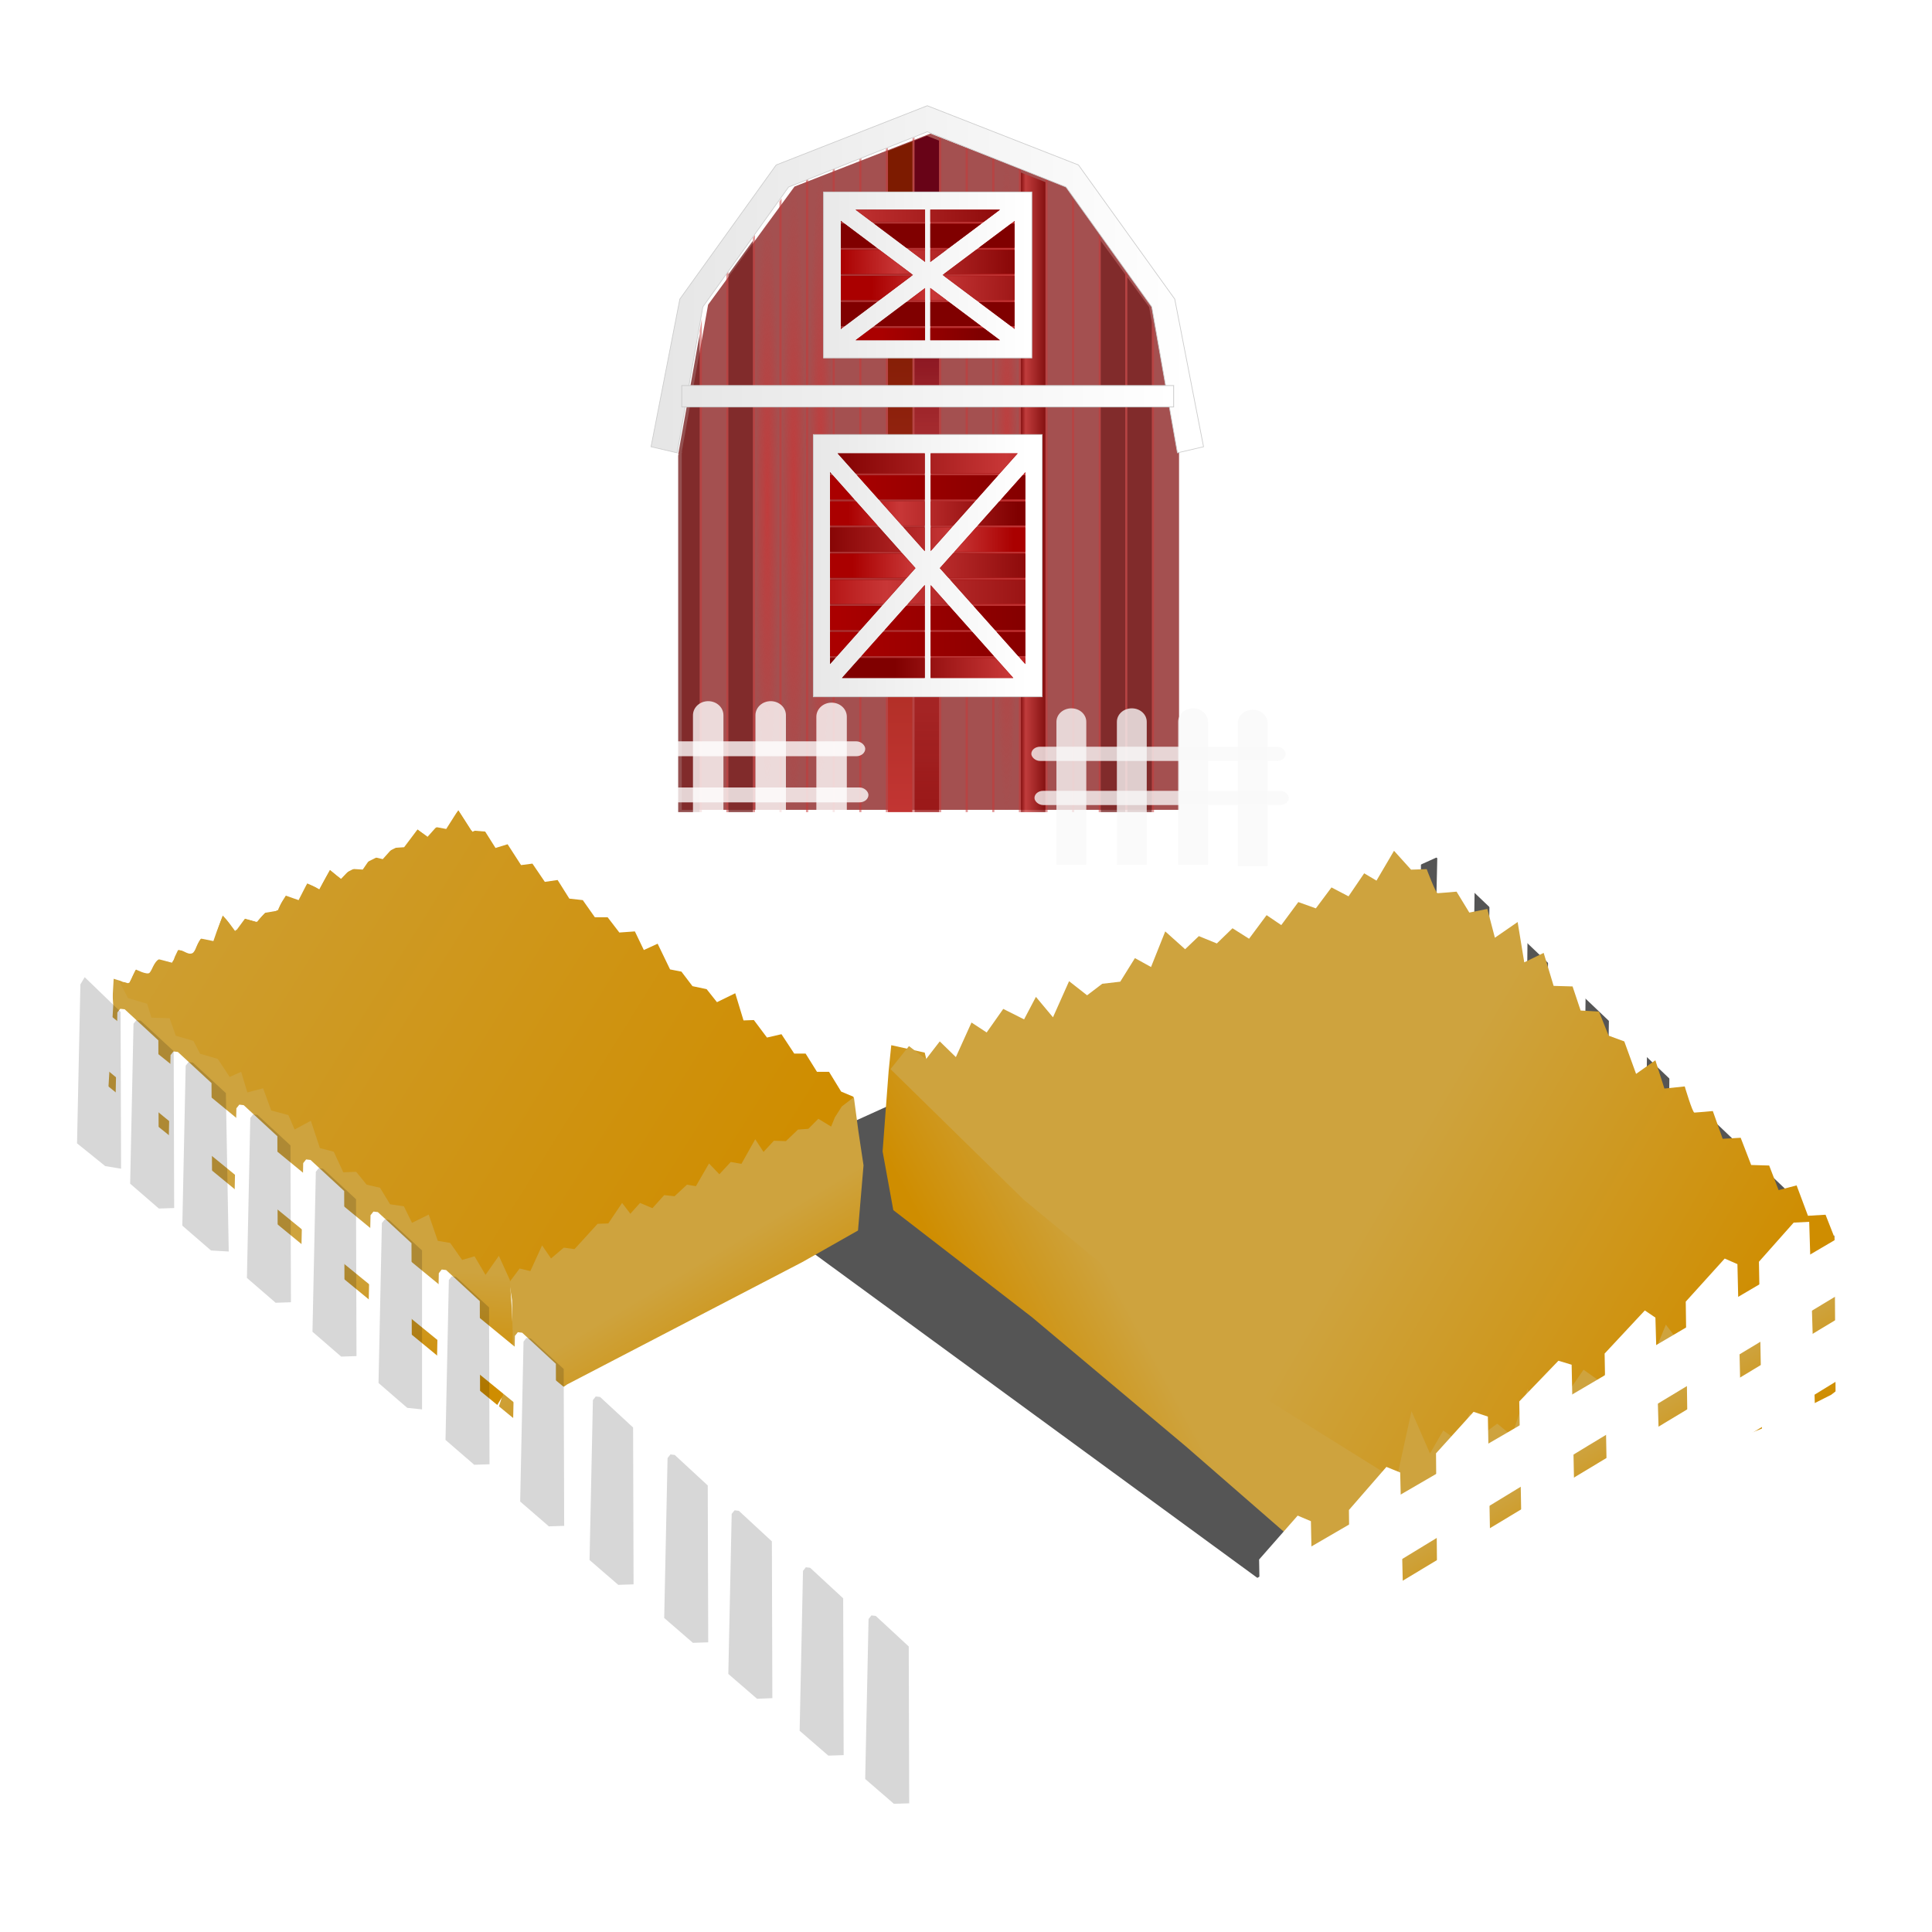 <?xml version="1.0" encoding="UTF-8" standalone="no"?>
<svg
   id="svg2"
   viewBox="0 0 128 128"
   version="1.0"
   sodipodi:docname="logosq.svg"
   inkscape:version="1.2.1 (9c6d41e410, 2022-07-14)"
   inkscape:export-filename="logosq.png"
   inkscape:export-xdpi="96"
   inkscape:export-ydpi="96"
   xmlns:inkscape="http://www.inkscape.org/namespaces/inkscape"
   xmlns:sodipodi="http://sodipodi.sourceforge.net/DTD/sodipodi-0.dtd"
   xmlns:xlink="http://www.w3.org/1999/xlink"
   xmlns="http://www.w3.org/2000/svg"
   xmlns:svg="http://www.w3.org/2000/svg"
   xmlns:rdf="http://www.w3.org/1999/02/22-rdf-syntax-ns#"
   xmlns:cc="http://creativecommons.org/ns#"
   xmlns:dc="http://purl.org/dc/elements/1.1/">
  <sodipodi:namedview
     id="namedview316"
     pagecolor="#505050"
     bordercolor="#eeeeee"
     borderopacity="1"
     inkscape:showpageshadow="0"
     inkscape:pageopacity="0"
     inkscape:pagecheckerboard="0"
     inkscape:deskcolor="#505050"
     showgrid="false"
     inkscape:zoom="4.2868349"
     inkscape:cx="114.07017"
     inkscape:cy="89.576578"
     inkscape:window-width="1920"
     inkscape:window-height="1009"
     inkscape:window-x="-8"
     inkscape:window-y="-8"
     inkscape:window-maximized="1"
     inkscape:current-layer="g7190" />
  <defs
     id="defs4">
    <linearGradient
       id="linearGradient4055">
      <stop
         id="stop4049"
         style="stop-color:#7d1b00;stop-opacity:1;"
         offset="0" />
      <stop
         id="stop4051"
         style="stop-color:#c83737"
         offset="0.808" />
      <stop
         id="stop4053"
         style="stop-color:#800000"
         offset="1" />
    </linearGradient>
    <linearGradient
       id="linearGradient4039">
      <stop
         id="stop4033"
         style="stop-color:#7d0000;stop-opacity:1;"
         offset="0" />
      <stop
         id="stop4035"
         style="stop-color:#c83737"
         offset="0.808" />
      <stop
         id="stop4037"
         style="stop-color:#800000"
         offset="1" />
    </linearGradient>
    <linearGradient
       id="linearGradient4031">
      <stop
         id="stop4025"
         style="stop-color:#680317;stop-opacity:1;"
         offset="0" />
      <stop
         id="stop4027"
         style="stop-color:#bf1414;stop-opacity:0.371;"
         offset="0.3" />
      <stop
         id="stop4029"
         style="stop-color:#800000"
         offset="1" />
    </linearGradient>
    <linearGradient
       id="linearGradient4013"
       inkscape:swatch="gradient">
      <stop
         style="stop-color:#4d1919;stop-opacity:1;"
         offset="0"
         id="stop4009" />
      <stop
         style="stop-color:#501616;stop-opacity:0;"
         offset="1"
         id="stop4011" />
    </linearGradient>
    <linearGradient
       id="linearGradient4007">
      <stop
         id="stop4001"
         style="stop-color:#aa0000"
         offset="0" />
      <stop
         id="stop4003"
         style="stop-color:#710909;stop-opacity:1;"
         offset="0.208" />
      <stop
         id="stop4005"
         style="stop-color:#800000"
         offset="1" />
    </linearGradient>
    <linearGradient
       inkscape:collect="always"
       id="linearGradient3963">
      <stop
         style="stop-color:#c83737;stop-opacity:1;"
         offset="0"
         id="stop3959" />
      <stop
         style="stop-color:#c83737;stop-opacity:0;"
         offset="1"
         id="stop3961" />
    </linearGradient>
    <linearGradient
       id="linearGradient3790">
      <stop
         id="stop3784"
         style="stop-color:#aa3d00;stop-opacity:1;"
         offset="0" />
      <stop
         id="stop3786"
         style="stop-color:#c83737"
         offset="0.3" />
      <stop
         id="stop3788"
         style="stop-color:#800000"
         offset="1" />
    </linearGradient>
    <linearGradient
       id="linearGradient2320">
      <stop
         id="stop2322"
         stop-color="#6a3c1d"
         offset="0" />
      <stop
         id="stop2324"
         stop-color="#8f5127"
         offset="1" />
    </linearGradient>
    <linearGradient
       id="linearGradient3332">
      <stop
         id="stop3334"
         stop-color="#bb8f56"
         offset="0" />
      <stop
         id="stop3336"
         stop-color="#d1af63"
         offset="1" />
    </linearGradient>
    <linearGradient
       id="linearGradient3494">
      <stop
         id="stop3496"
         stop-color="#cf8d00"
         offset="0" />
      <stop
         id="stop3498"
         stop-color="#cea33e"
         offset="1" />
    </linearGradient>
    <linearGradient
       id="linearGradient2593"
       x1="88.002"
       xlink:href="#linearGradient3332"
       gradientUnits="userSpaceOnUse"
       x2="84.027"
       y1="43.545"
       y2="48.468"
       gradientTransform="translate(49.22,6.298)" />
    <linearGradient
       id="linearGradient2597"
       x1="116.07"
       xlink:href="#linearGradient3332"
       gradientUnits="userSpaceOnUse"
       x2="115.46"
       y1="66.264"
       y2="67.059"
       gradientTransform="translate(49.22,6.298)" />
    <linearGradient
       id="linearGradient2607"
       x1="92.834"
       xlink:href="#linearGradient3332"
       gradientUnits="userSpaceOnUse"
       x2="91.519"
       y1="51.678"
       y2="53.115"
       gradientTransform="translate(49.22,6.298)" />
    <linearGradient
       id="linearGradient2622"
       x1="115.03"
       xlink:href="#linearGradient3332"
       gradientUnits="userSpaceOnUse"
       x2="115.62"
       y1="82.094"
       y2="83.531"
       gradientTransform="translate(49.22,6.298)" />
    <linearGradient
       id="linearGradient2626"
       x1="92.688"
       xlink:href="#linearGradient3332"
       gradientUnits="userSpaceOnUse"
       x2="93.344"
       y1="88"
       y2="89.969"
       gradientTransform="translate(49.22,6.298)" />
    <linearGradient
       id="linearGradient2658"
       x1="101"
       xlink:href="#linearGradient3332"
       gradientUnits="userSpaceOnUse"
       x2="102.69"
       y1="85.344"
       y2="89.562"
       gradientTransform="translate(52.684,16.525)" />
    <linearGradient
       id="linearGradient2662"
       x1="16.781"
       xlink:href="#linearGradient3332"
       gradientUnits="userSpaceOnUse"
       x2="18.281"
       y1="51.188"
       y2="56.844"
       gradientTransform="translate(-79.546,-2.333)" />
    <linearGradient
       id="linearGradient2672"
       x1="19.344"
       xlink:href="#linearGradient3332"
       gradientUnits="userSpaceOnUse"
       x2="20.094"
       y1="51.125"
       y2="53.031"
       gradientTransform="translate(-79.546,-2.333)" />
    <linearGradient
       id="linearGradient2682"
       x1="5.531"
       xlink:href="#linearGradient3332"
       gradientUnits="userSpaceOnUse"
       x2="36.781"
       y1="54.047"
       y2="54.047"
       gradientTransform="translate(-79.546,-2.333)" />
    <linearGradient
       id="linearGradient2688"
       x1="18.969"
       xlink:href="#linearGradient3332"
       gradientUnits="userSpaceOnUse"
       x2="18.062"
       y1="73.094"
       y2="74.438"
       gradientTransform="translate(-79.546,-2.333)" />
    <linearGradient
       id="linearGradient2692"
       x1="18.969"
       xlink:href="#linearGradient3332"
       gradientUnits="userSpaceOnUse"
       y1="73.094"
       gradientTransform="translate(-79.827,1.761)"
       x2="18.062"
       y2="74.438" />
    <linearGradient
       id="linearGradient2749"
       x1="26.369"
       xlink:href="#linearGradient3332"
       gradientUnits="userSpaceOnUse"
       x2="23.604"
       y1="77.891"
       y2="81.466"
       gradientTransform="translate(-79.546,-2.333)" />
    <linearGradient
       id="linearGradient3340"
       x1="21.282"
       xlink:href="#linearGradient3494"
       gradientUnits="userSpaceOnUse"
       x2="21.71"
       y1="83.846"
       y2="77.211"
       gradientTransform="translate(-79.546,-2.333)" />
    <linearGradient
       id="linearGradient3346"
       x1="57.109"
       xlink:href="#linearGradient3494"
       gradientUnits="userSpaceOnUse"
       x2="53.387"
       y1="79.393"
       y2="72.691"
       gradientTransform="translate(-79.546,-2.333)" />
    <linearGradient
       id="linearGradient3350"
       x1="52.411"
       xlink:href="#linearGradient3494"
       gradientUnits="userSpaceOnUse"
       x2="8.995"
       y1="69.016"
       y2="39.784"
       gradientTransform="translate(-79.546,-2.333)" />
    <linearGradient
       id="linearGradient3355"
       x1="73.859"
       xlink:href="#linearGradient3494"
       gradientUnits="userSpaceOnUse"
       x2="79.375"
       y1="77.146"
       y2="73.828"
       gradientTransform="matrix(1.048,0,0,0.99,37.319,4.839)" />
    <linearGradient
       id="linearGradient3359"
       x1="108.23"
       xlink:href="#linearGradient3494"
       gradientUnits="userSpaceOnUse"
       x2="106.56"
       y1="78.869"
       y2="75.625"
       gradientTransform="translate(41.643,4.023)" />
    <linearGradient
       id="linearGradient3363"
       x1="106.21"
       xlink:href="#linearGradient3494"
       gradientUnits="userSpaceOnUse"
       x2="91.33"
       y1="75.416"
       y2="65.819"
       gradientTransform="matrix(1.049,0,0,0.987,37.201,6.051)" />
    <linearGradient
       id="linearGradient3415">
      <stop
         id="stop3417"
         stop-color="#1a1a1a"
         offset="0" />
      <stop
         id="stop3419"
         stop-color="#2b2b2b"
         offset="1" />
    </linearGradient>
    <linearGradient
       id="linearGradient2338">
      <stop
         id="stop2340"
         stop-color="#b1b1b1"
         offset="0" />
      <stop
         id="stop2342"
         stop-color="#e4e4e4"
         offset="1" />
    </linearGradient>
    <linearGradient
       id="linearGradient3803"
       x1="56.001"
       xlink:href="#linearGradient2320"
       gradientUnits="userSpaceOnUse"
       x2="59.143"
       y1="88.842"
       y2="96.425" />
    <linearGradient
       id="linearGradient3807"
       x1="62.555"
       xlink:href="#linearGradient2320"
       gradientUnits="userSpaceOnUse"
       x2="65.588"
       y1="95.829"
       y2="89.763" />
    <linearGradient
       id="linearGradient3811"
       x1="60.388"
       xlink:href="#linearGradient2320"
       gradientUnits="userSpaceOnUse"
       x2="62.067"
       y1="89.763"
       y2="84.022" />
    <linearGradient
       id="linearGradient3815"
       x1="60.28"
       xlink:href="#linearGradient2320"
       gradientUnits="userSpaceOnUse"
       x2="59.522"
       y1="86.784"
       y2="87.705" />
    <linearGradient
       id="linearGradient3819"
       x1="62.88"
       xlink:href="#linearGradient2320"
       gradientUnits="userSpaceOnUse"
       x2="63.746"
       y1="86.134"
       y2="87.705" />
    <linearGradient
       id="linearGradient3823"
       x1="67.212"
       xlink:href="#linearGradient2320"
       gradientUnits="userSpaceOnUse"
       x2="66.508"
       y1="71.349"
       y2="72.053" />
    <linearGradient
       id="linearGradient3827"
       x1="71.166"
       xlink:href="#linearGradient2320"
       gradientUnits="userSpaceOnUse"
       x2="70.164"
       y1="85.322"
       y2="85.322" />
    <linearGradient
       id="linearGradient3831"
       x1="59.684"
       xlink:href="#linearGradient3415"
       gradientUnits="userSpaceOnUse"
       x2="61.959"
       y1="80.069"
       y2="80.123" />
    <linearGradient
       id="linearGradient3835"
       x1="61.201"
       xlink:href="#linearGradient3415"
       gradientUnits="userSpaceOnUse"
       x2="61.065"
       y1="77.577"
       y2="78.823" />
    <linearGradient
       id="linearGradient3855"
       x1="41.935"
       xlink:href="#linearGradient3494"
       gradientUnits="userSpaceOnUse"
       x2="47.641"
       y1="29.539"
       y2="41.985" />
    <linearGradient
       id="linearGradient3857"
       x1="59.743"
       xlink:href="#linearGradient3494"
       gradientUnits="userSpaceOnUse"
       x2="62.73"
       y1="40.109"
       y2="23.718" />
    <linearGradient
       id="linearGradient3861"
       x1="47.171"
       xlink:href="#linearGradient2338"
       gradientUnits="userSpaceOnUse"
       x2="48.084"
       y1="86.808"
       y2="49.893" />
    <linearGradient
       id="linearGradient3865"
       x1="68.584"
       xlink:href="#linearGradient2338"
       gradientUnits="userSpaceOnUse"
       x2="67.027"
       y1="64"
       y2="50.032" />
    <linearGradient
       id="linearGradient3869"
       x1="40.173"
       xlink:href="#linearGradient2320"
       gradientUnits="userSpaceOnUse"
       x2="45.362"
       y1="43.416"
       y2="52.368" />
    <linearGradient
       id="linearGradient3886"
       x1="73.804"
       xlink:href="#linearGradient2320"
       gradientUnits="userSpaceOnUse"
       x2="71.462"
       y1="42.617"
       y2="49.865" />
    <linearGradient
       id="linearGradient3890"
       x1="71.948"
       xlink:href="#linearGradient2320"
       gradientUnits="userSpaceOnUse"
       x2="75.042"
       y1="52.384"
       y2="49.997" />
    <linearGradient
       id="linearGradient3894"
       x1="72.788"
       xlink:href="#linearGradient2320"
       gradientUnits="userSpaceOnUse"
       x2="73.583"
       y1="53.71"
       y2="52.207" />
    <linearGradient
       id="linearGradient3898"
       x1="56.591"
       xlink:href="#linearGradient2320"
       gradientUnits="userSpaceOnUse"
       x2="55.972"
       y1="51.378"
       y2="57.853" />
    <linearGradient
       id="linearGradient3902"
       x1="62.888"
       xlink:href="#linearGradient2320"
       gradientUnits="userSpaceOnUse"
       x2="63.198"
       y1="51.213"
       y2="55.875" />
    <linearGradient
       id="linearGradient3909"
       x1="59.043"
       xlink:href="#linearGradient2320"
       gradientUnits="userSpaceOnUse"
       x2="59.088"
       y1="53.511"
       y2="55.544" />
    <linearGradient
       id="linearGradient3922"
       x1="57.74"
       xlink:href="#linearGradient2320"
       gradientUnits="userSpaceOnUse"
       x2="61.739"
       y1="58.792"
       y2="49.268" />
    <linearGradient
       id="linearGradient3926"
       x1="59.198"
       xlink:href="#linearGradient2320"
       gradientUnits="userSpaceOnUse"
       x2="59.463"
       y1="51.544"
       y2="51.522" />
    <linearGradient
       id="linearGradient3930"
       x1="61.474"
       xlink:href="#linearGradient2320"
       gradientUnits="userSpaceOnUse"
       x2="61.761"
       y1="51.544"
       y2="51.754" />
    <linearGradient
       id="linearGradient3934"
       x1="62.513"
       xlink:href="#linearGradient2320"
       gradientUnits="userSpaceOnUse"
       x2="62.535"
       y1="53.621"
       y2="54.063" />
    <linearGradient
       id="linearGradient3938"
       x1="61.629"
       xlink:href="#linearGradient2320"
       gradientUnits="userSpaceOnUse"
       x2="61.452"
       y1="55.765"
       y2="55.941" />
    <linearGradient
       id="linearGradient3942"
       x1="60.215"
       xlink:href="#linearGradient2320"
       gradientUnits="userSpaceOnUse"
       x2="59.839"
       y1="57.709"
       y2="57.753" />
    <linearGradient
       id="linearGradient3946"
       x1="57.894"
       xlink:href="#linearGradient2320"
       gradientUnits="userSpaceOnUse"
       x2="58.137"
       y1="56.847"
       y2="57.024" />
    <linearGradient
       id="linearGradient3950"
       x1="57.475"
       xlink:href="#linearGradient2320"
       gradientUnits="userSpaceOnUse"
       x2="57.519"
       y1="54.748"
       y2="55.091"
       gradientTransform="matrix(-1.886,0,0,2.171,169.765,-63.868)" />
    <linearGradient
       id="linearGradient3954"
       x1="58.115"
       xlink:href="#linearGradient2320"
       gradientUnits="userSpaceOnUse"
       x2="57.85"
       y1="52.715"
       y2="53.058" />
    <linearGradient
       id="linearGradient3958"
       x1="59.949"
       xlink:href="#linearGradient2320"
       gradientUnits="userSpaceOnUse"
       x2="60.436"
       y1="55.013"
       y2="53.444" />
    <linearGradient
       id="linearGradient3964"
       x1="51"
       xlink:href="#linearGradient2338"
       gradientUnits="userSpaceOnUse"
       x2="54.447"
       y1="17.691"
       y2="18.818" />
    <linearGradient
       id="linearGradient3968"
       x1="51.575"
       xlink:href="#linearGradient2338"
       gradientUnits="userSpaceOnUse"
       x2="53.851"
       y1="15.084"
       y2="17.78" />
    <linearGradient
       id="linearGradient3972"
       x1="58.248"
       xlink:href="#linearGradient2338"
       gradientUnits="userSpaceOnUse"
       x2="60.237"
       y1="17.117"
       y2="15.172" />
    <linearGradient
       id="linearGradient3976"
       x1="55.906"
       xlink:href="#linearGradient2338"
       gradientUnits="userSpaceOnUse"
       x2="56.927"
       y1="15.791"
       y2="12.963" />
    <linearGradient
       id="linearGradient3980"
       x1="56.966"
       xlink:href="#linearGradient2338"
       gradientUnits="userSpaceOnUse"
       x2="56.834"
       y1="13.449"
       y2="15.658" />
    <filter
       id="filter4075"
       x="-0.039"
       y="-0.062"
       width="1.078"
       height="1.124">
      <feGaussianBlur
         id="feGaussianBlur4077"
         stdDeviation="0.8" />
    </filter>
    <filter
       id="filter4117"
       x="-0.033"
       y="-0.04"
       width="1.067"
       height="1.08">
      <feGaussianBlur
         id="feGaussianBlur4119"
         stdDeviation="0.387" />
    </filter>
    <linearGradient
       id="linearGradient4123"
       x1="69.665"
       xlink:href="#linearGradient2320"
       gradientUnits="userSpaceOnUse"
       x2="70.53"
       y1="53.924"
       y2="55.524" />
    <filter
       id="filter3200"
       x="-0.029"
       y="-0.047"
       width="1.058"
       height="1.094">
      <feGaussianBlur
         id="feGaussianBlur3202"
         stdDeviation="0.437" />
    </filter>
    <linearGradient
       id="linearGradient3932-5">
      <stop
         id="stop3934-7"
         style="stop-color:#aa0000"
         offset="0" />
      <stop
         id="stop4261"
         style="stop-color:#c83737"
         offset="0.3" />
      <stop
         id="stop3936-1"
         style="stop-color:#800000"
         offset="1" />
    </linearGradient>
    <linearGradient
       inkscape:collect="always"
       xlink:href="#linearGradient4055"
       id="linearGradient2031"
       gradientUnits="userSpaceOnUse"
       gradientTransform="translate(-277.97,-997.59)"
       x1="436.24"
       y1="1235.3"
       x2="436.24"
       y2="1543.1" />
    <linearGradient
       id="linearGradient7626"
       y2="305.58"
       xlink:href="#linearGradient4788"
       gradientUnits="userSpaceOnUse"
       x2="258.02"
       y1="305.58"
       x1="38.011"
       inkscape:collect="always"
       gradientTransform="translate(-0.209,-6.028)" />
    <linearGradient
       id="linearGradient4788">
      <stop
         id="stop4790"
         style="stop-color:#ffffff"
         offset="0" />
      <stop
         id="stop4792"
         style="stop-color:#e6e6e6"
         offset="1" />
    </linearGradient>
    <linearGradient
       id="linearGradient7628"
       y2="839.73"
       xlink:href="#linearGradient4788"
       gradientUnits="userSpaceOnUse"
       x2="394.54"
       gradientTransform="translate(-138.98,-498.8)"
       y1="839.73"
       x1="182.61"
       inkscape:collect="always" />
    <linearGradient
       id="linearGradient7630"
       y2="799.04"
       xlink:href="#linearGradient4788"
       gradientUnits="userSpaceOnUse"
       x2="341.28"
       gradientTransform="translate(-138.98,-487.18)"
       y1="799.04"
       x1="243.85"
       inkscape:collect="always" />
    <linearGradient
       id="linearGradient7632"
       y2="898.58"
       xlink:href="#linearGradient3940-9"
       gradientUnits="userSpaceOnUse"
       x2="327.62"
       gradientTransform="translate(-138.98,-487.18)"
       y1="898.58"
       x1="245.16"
       inkscape:collect="always" />
    <linearGradient
       id="linearGradient3940-9">
      <stop
         id="stop3942-3"
         style="stop-color:#aa0000"
         offset="0" />
      <stop
         id="stop3944-2"
         style="stop-color:#800000"
         offset="1" />
    </linearGradient>
    <linearGradient
       id="linearGradient7634"
       y2="1342"
       xlink:href="#linearGradient3932-5"
       gradientUnits="userSpaceOnUse"
       x2="466.78"
       gradientTransform="translate(-277.97,-974.37)"
       y1="1342.3"
       x1="360.22"
       inkscape:collect="always" />
    <linearGradient
       id="linearGradient7636"
       y2="1355"
       xlink:href="#linearGradient3940-9"
       gradientUnits="userSpaceOnUse"
       x2="373.93"
       gradientTransform="translate(-277.97,-974.37)"
       y1="1354.7"
       x1="463.35"
       inkscape:collect="always" />
    <linearGradient
       id="linearGradient7638"
       y2="1365.9"
       xlink:href="#linearGradient3932-5"
       gradientUnits="userSpaceOnUse"
       x2="387.33"
       gradientTransform="translate(-277.97,-974.37)"
       y1="1365.9"
       x1="458.99"
       inkscape:collect="always" />
    <linearGradient
       id="linearGradient7640"
       y2="1376.8"
       xlink:href="#linearGradient3932-5"
       gradientUnits="userSpaceOnUse"
       x2="472.7"
       gradientTransform="translate(-277.97,-974.37)"
       y1="1376.8"
       x1="389.2"
       inkscape:collect="always" />
    <linearGradient
       id="linearGradient7642"
       y2="1386.8"
       xlink:href="#linearGradient3932-5"
       gradientUnits="userSpaceOnUse"
       x2="373"
       gradientTransform="translate(-277.97,-974.37)"
       y1="1386.5"
       x1="457.12"
       inkscape:collect="always" />
    <linearGradient
       id="linearGradient7644"
       y2="1399.9"
       xlink:href="#linearGradient3932-5"
       gradientUnits="userSpaceOnUse"
       x2="350.87"
       gradientTransform="translate(-277.97,-974.37)"
       y1="1399.9"
       x1="482.35"
       inkscape:collect="always" />
    <linearGradient
       id="linearGradient7646"
       y2="1408.9"
       xlink:href="#linearGradient3940-9"
       gradientUnits="userSpaceOnUse"
       x2="374.24"
       gradientTransform="translate(-277.97,-974.37)"
       y1="1409.3"
       x1="463.04"
       inkscape:collect="always" />
    <linearGradient
       id="linearGradient7648"
       y2="1417"
       xlink:href="#linearGradient3940-9"
       gradientUnits="userSpaceOnUse"
       x2="366.45"
       gradientTransform="translate(-277.97,-974.37)"
       y1="1419.5"
       x1="463.66"
       inkscape:collect="always" />
    <linearGradient
       id="linearGradient7650"
       y2="1432.3"
       xlink:href="#linearGradient3932-5"
       gradientUnits="userSpaceOnUse"
       x2="439.36"
       gradientTransform="translate(-277.97,-974.37)"
       y1="1432"
       x1="370.5"
       inkscape:collect="always" />
    <linearGradient
       id="linearGradient7652"
       y2="-341.28"
       xlink:href="#linearGradient4788"
       gradientUnits="userSpaceOnUse"
       x2="793.66"
       gradientTransform="translate(-481.8,138.98)"
       y1="-243.85"
       x1="793.66"
       inkscape:collect="always" />
    <linearGradient
       id="linearGradient7654"
       y2="217.16"
       xlink:href="#linearGradient3940-9"
       gradientUnits="userSpaceOnUse"
       x2="323.06"
       gradientTransform="translate(-138.98,70.562)"
       y1="217.16"
       x1="249.72"
       inkscape:collect="always" />
    <linearGradient
       id="linearGradient7656"
       y2="672.89"
       xlink:href="#linearGradient3932-5"
       gradientUnits="userSpaceOnUse"
       x2="377.36"
       gradientTransform="translate(-277.97,-411.24)"
       y1="673.51"
       x1="504.16"
       inkscape:collect="always" />
    <linearGradient
       inkscape:collect="always"
       xlink:href="#linearGradient3940-9"
       id="linearGradient2037"
       gradientUnits="userSpaceOnUse"
       gradientTransform="translate(-277.97,-411.24)"
       x1="249.72"
       y1="217.16"
       x2="323.06"
       y2="217.16" />
    <linearGradient
       id="linearGradient7664"
       y2="694.08"
       xlink:href="#linearGradient3932-5"
       gradientUnits="userSpaceOnUse"
       x2="381.72"
       gradientTransform="translate(-277.97,-411.24)"
       y1="694.7"
       x1="462.1"
       inkscape:collect="always" />
    <linearGradient
       id="linearGradient7666"
       y2="704.98"
       xlink:href="#linearGradient3932-5"
       gradientUnits="userSpaceOnUse"
       x2="362.71"
       gradientTransform="translate(-277.97,-411.24)"
       y1="703.42"
       x1="449.02"
       inkscape:collect="always" />
    <linearGradient
       id="linearGradient7672"
       y2="725.23"
       xlink:href="#linearGradient3940-9"
       gradientUnits="userSpaceOnUse"
       x2="403.53"
       gradientTransform="translate(-277.97,-411.24)"
       y1="724.3"
       x1="445.9"
       inkscape:collect="always" />
    <linearGradient
       inkscape:collect="always"
       xlink:href="#linearGradient4031"
       id="linearGradient2920"
       gradientUnits="userSpaceOnUse"
       gradientTransform="translate(-277.97,-997.59)"
       x1="436.24"
       y1="1235.3"
       x2="436.24"
       y2="1543.1" />
    <linearGradient
       inkscape:collect="always"
       xlink:href="#linearGradient3940-9"
       id="linearGradient2926"
       gradientUnits="userSpaceOnUse"
       gradientTransform="translate(-277.97,-411.24)"
       x1="249.72"
       y1="217.16"
       x2="323.06"
       y2="217.16" />
    <linearGradient
       inkscape:collect="always"
       xlink:href="#linearGradient3940-9"
       id="linearGradient2928"
       gradientUnits="userSpaceOnUse"
       gradientTransform="translate(-277.97,-411.24)"
       x1="249.72"
       y1="217.16"
       x2="323.06"
       y2="217.16" />
    <linearGradient
       inkscape:collect="always"
       xlink:href="#linearGradient3940-9"
       id="linearGradient2930"
       gradientUnits="userSpaceOnUse"
       gradientTransform="translate(-277.97,-411.24)"
       x1="249.72"
       y1="217.16"
       x2="323.06"
       y2="217.16" />
    <linearGradient
       inkscape:collect="always"
       xlink:href="#linearGradient3940-9"
       id="linearGradient2932"
       gradientUnits="userSpaceOnUse"
       gradientTransform="translate(-277.97,-411.24)"
       x1="249.72"
       y1="217.16"
       x2="323.06"
       y2="217.16" />
    <linearGradient
       inkscape:collect="always"
       xlink:href="#linearGradient3940-9"
       id="linearGradient2934"
       gradientUnits="userSpaceOnUse"
       gradientTransform="translate(-277.97,-411.24)"
       x1="249.72"
       y1="217.16"
       x2="323.06"
       y2="217.16" />
    <radialGradient
       inkscape:collect="always"
       xlink:href="#linearGradient3963"
       id="radialGradient3965"
       cx="114.081"
       cy="325.668"
       fx="114.081"
       fy="325.668"
       r="5.109"
       gradientTransform="matrix(1,0,0,27.721,0,-8702.133)"
       gradientUnits="userSpaceOnUse" />
    <radialGradient
       inkscape:collect="always"
       xlink:href="#linearGradient3963"
       id="radialGradient3969"
       cx="191.829"
       cy="327.935"
       fx="191.829"
       fy="327.935"
       r="5.109"
       gradientTransform="matrix(1,0,0,27.278,0,-8617.351)"
       gradientUnits="userSpaceOnUse" />
    <radialGradient
       inkscape:collect="always"
       xlink:href="#linearGradient3963"
       id="radialGradient3971"
       cx="202.974"
       cy="330.2"
       fx="202.974"
       fy="330.2"
       r="5.094"
       gradientTransform="matrix(1,0,0,26.916,0,-8557.457)"
       gradientUnits="userSpaceOnUse" />
    <radialGradient
       inkscape:collect="always"
       xlink:href="#linearGradient3963"
       id="radialGradient3973"
       cx="214.079"
       cy="334.919"
       fx="214.079"
       fy="334.919"
       r="5.109"
       gradientTransform="matrix(1,0,0,25.911,0,-8343.085)"
       gradientUnits="userSpaceOnUse" />
    <linearGradient
       inkscape:collect="always"
       xlink:href="#linearGradient4039"
       id="linearGradient4047"
       x1="97.871"
       y1="327.931"
       x2="108.09"
       y2="327.931"
       gradientUnits="userSpaceOnUse" />
    <filter
       id="filter3200-9"
       x="-0.026"
       y="-0.05"
       width="1.053"
       height="1.099">
      <feGaussianBlur
         id="feGaussianBlur3202-0"
         stdDeviation="0.437" />
    </filter>
  </defs>
  <g
     id="g727"
     transform="translate(-9.402,0.99)">
    <g
       id="layer2"
       fill-rule="evenodd"
       transform="translate(8.742,-0.825)">
      <g
         id="g649"
         transform="translate(-2.566,-8.631)">
        <g
           id="g7190"
           transform="matrix(1.523,0,0,1.657,-28.738,-41.69)">
          <g
             id="g3009"
             transform="matrix(0.889,0,0,0.96,-36.494,8.706)">
            <path
               id="path2597"
               filter="url(#filter3200)"
               fill-opacity="0.667"
               d="m 122.014,84.39 -15.534,-10.274 0.082,-3.271 21.567,-8.838 14.19,12.231 z"
               transform="matrix(1.427,0,0,1.343,-47.858,-25.112)" />
            <path
               id="path2624-51"
               fill="url(#linearGradient2626)"
               d="m 158.625,71.912 -27.132,-18.665 -0.571,0.631 -0.182,0.433 0.26,1.098 17.464,12.244 9.491,6.687 0.507,0.033 0.324,-0.532 z"
               style="fill:#ffffff;stroke-width:0.831" />
            <path
               id="path2634-5"
               fill="url(#linearGradient2658)"
               d="m 132.93,51.947 1.287,1.771 -0.044,7.637 -0.485,0.524 -1.38,-1.049 0.137,-8.653 z m 2.176,1.836 0.547,0.033 1.225,1.607 -0.118,7.703 -0.41,0.36 -1.474,-1.016 z m 2.978,1.508 1.374,1.769 -0.093,7.834 -0.466,0.361 -1.436,-1.115 0.174,-8.62 z m 2.817,2.13 1.418,1.771 -0.118,7.734 -0.429,0.459 -1.455,-1.049 0.211,-8.621 z m 3.047,2.065 1.38,1.671 -0.118,7.867 -0.466,0.296 -1.418,-0.918 0.155,-8.752 z m 2.991,2.098 1.324,1.704 -0.059,7.833 -0.408,0.296 -1.498,-0.984 0.137,-8.653 z m 3.073,2.261 1.322,1.769 -0.078,7.737 -0.486,0.392 -1.418,-1.015 0.175,-8.653 z m 3.129,1.999 1.36,1.803 -0.116,7.703 -0.447,0.361 -1.418,-0.853 0.155,-8.784 z m 2.914,1.836 1.302,1.704 -0.116,7.67 -0.428,0.492 -1.38,-0.951 0.117,-8.718 z"
               style="fill:#ffffff;stroke-width:0.808" />
            <path
               id="path3353"
               fill="url(#linearGradient3355)"
               d="m 108.271,65.993 1.637,0.309 0.393,1.393 1.016,-1.021 0.524,2.197 0.917,-0.341 0.688,1.393 0.852,-0.248 0.838,1.401 0.669,-0.38 0.754,1.516 0.753,-0.464 0.786,1.207 0.754,-1.082 0.852,2.042 0.099,0.031 0.524,-0.217 0.916,1.27 0.59,-0.341 0.754,1.392 0.819,-0.402 0.688,1.455 0.754,-0.371 1.016,1.423 0.786,-0.433 0.655,1.64 0.885,-0.309 0.688,2.135 0.688,-1.145 0.721,1.021 0.622,-0.651 0.721,1.765 0.72,-0.31 0.721,1.207 0.131,3.342 -0.197,1.981 -0.589,1.516 -9.729,-7.211 -7.535,-5.384 -6.781,-4.457 -0.524,-2.445 0.295,-3.342 z"
               style="fill:url(#linearGradient3355);stroke-width:1.019" />
            <path
               id="path3357"
               fill="url(#linearGradient3359)"
               d="m 132.955,82.961 0.719,-2.594 0.875,1.781 0.625,-1.187 0.625,0.593 0.625,-1.219 0.719,0.876 0.5,-0.5 0.781,0.593 c 0,0 0.531,-2.031 0.657,-1.969 0.124,0.063 0.656,1.063 0.656,1.063 l 0.687,-1.187 0.657,0.156 0.622,-0.969 0.75,0.563 0.57,-0.844 0.74,0.594 0.57,-0.907 0.59,-0.093 0.66,-1.126 0.87,1 0.5,-0.874 0.72,-0.032 0.56,-1.094 0.82,0.907 0.59,-0.625 0.72,0.156 0.62,-1 0.75,0.344 0.41,-1.313 0.97,0.844 0.47,-0.969 1.18,0.282 0.22,1.343 0.28,1.25 0.26,0.938 -0.07,2.031 -1.19,0.781 -2.84,1.219 -3.22,1.094 -4.62,1.625 -1.94,1.093 -4.188,2.5 -3.25,1.407 -1.843,0.5 0.625,-1.625 0.218,-2 -0.25,-2.063 z"
               style="fill:url(#linearGradient3359)" />
            <path
               id="path3361"
               fill="url(#linearGradient3363)"
               d="m 108.234,66.99 0.903,-0.959 0.835,0.545 0.672,-0.741 0.788,0.654 0.765,-1.44 0.742,0.414 0.812,-0.981 1.019,0.436 0.579,-0.937 0.835,0.85 0.788,-1.504 0.881,0.588 0.742,-0.48 0.881,-0.087 0.718,-0.982 0.788,0.371 0.695,-1.483 0.973,0.742 0.672,-0.546 0.88,0.306 0.766,-0.633 0.811,0.436 0.858,-0.982 0.718,0.414 0.834,-0.959 0.858,0.262 0.765,-0.872 0.834,0.371 0.766,-0.959 0.602,0.305 0.858,-1.243 0.834,0.786 0.765,-0.022 c 0,0 0.441,1.003 0.534,1.003 0.092,0 0.927,-0.065 0.927,-0.065 l 0.625,0.872 0.881,-0.153 0.37,1.2 1.113,-0.654 0.324,1.679 0.95,-0.393 0.487,1.374 0.927,0.023 0.394,1.003 0.899,0.043 0.472,1.004 0.766,0.24 0.577,1.352 0.944,-0.567 0.441,1.178 0.996,-0.088 c 0,0 0.378,1.09 0.472,1.09 0.084,0 0.902,-0.065 0.902,-0.065 l 0.482,1.156 0.881,-0.043 0.514,1.134 0.881,0.022 0.461,1.024 0.881,-0.196 0.556,1.265 0.86,-0.043 0.503,1.09 0.881,-0.153 0.493,1.222 -1.301,-0.153 -0.42,0.916 -1.059,-0.829 -0.378,1.287 -0.881,-0.393 -0.503,1.047 -0.818,-0.175 -0.577,0.741 -0.975,-0.959 -0.535,1.112 -0.713,-0.087 -0.577,0.981 -0.954,-1.069 -0.556,1.156 -0.787,0.153 -0.556,0.764 -0.808,-0.436 -0.493,0.741 -0.829,-0.501 -0.723,0.894 -0.743,-0.044 -0.602,1.069 -0.672,-1.112 -0.765,1.941 -0.718,-0.501 -0.626,0.392 -0.718,-0.828 -0.579,1.156 -0.718,-0.436 -0.649,0.959 -0.904,-1.766 -0.742,2.879 -6.535,-3.467 -11.704,-8.221 z"
               style="fill:url(#linearGradient3363);stroke-width:1.017" />
            <g
               id="g7081"
               transform="matrix(0.863,0,0,1.064,-0.236,-33.691)">
              <path
                 id="path2620"
                 fill="url(#linearGradient2622)"
                 d="m 183.993,100.418 -0.954,-0.648 -22.042,8.948 -20.533,8.239 -0.254,1.481 0.445,0.71 1.047,0.123 23.54,-9.905 18.6,-7.746 z"
                 style="fill:#ffffff;stroke-width:1.001" />
              <path
                 id="path2624"
                 fill="url(#linearGradient2626)"
                 d="m 140.78,120.453 42.686,-17.75 0.898,0.6 0.286,0.412 -0.408,1.044 -27.476,11.643 -14.932,6.359 -0.798,0.031 -0.51,-0.506 z"
                 style="fill:#ffffff;stroke-width:1.017" />
              <path
                 id="path2634"
                 fill="url(#linearGradient2658)"
                 d="m 181.28,98.852 -2.07,1.688 0.07,7.281 0.78,0.5 2.22,-1 -0.22,-8.25 z m -3.5,1.75 -0.88,0.031 -1.97,1.532 0.19,7.344 0.66,0.343 2.37,-0.969 z m -4.79,1.438 -2.21,1.687 0.15,7.469 0.75,0.344 2.31,-1.063 -0.28,-8.218 z m -4.53,2.031 -2.28,1.688 0.19,7.374 0.69,0.438 2.34,-1 -0.34,-8.219 z m -4.9,1.969 -2.22,1.593 0.19,7.5 0.75,0.282 2.28,-0.875 -0.25,-8.344 z m -4.81,2 -2.13,1.625 0.094,7.468 0.656,0.282 2.41,-0.938 -0.22,-8.25 z m -4.942,2.156 -2.126,1.687 0.126,7.376 0.781,0.374 2.281,-0.968 -0.281,-8.25 z m -5.032,1.906 -2.187,1.719 0.187,7.344 0.719,0.344 2.281,-0.813 -0.25,-8.375 z m -4.687,1.75 -2.094,1.625 0.187,7.313 0.688,0.469 2.219,-0.907 -0.188,-8.312 z"
                 style="fill:#ffffff" />
            </g>
          </g>
          <g
             id="g15559"
             transform="matrix(-0.137,0,0,0.124,-15.911,3.112)">
            <g
               id="g5240"
               transform="translate(-710.518,9.333)">
              <g
                 id="g6014"
                 transform="matrix(0.752,0,0,0.758,37.015,117.141)">
                <g
                   id="g15561"
                   transform="matrix(1.011,0,0,0.976,-2.907,11.447)">
                  <path
                     id="path15563"
                     sodipodi:nodetypes="cccccsccsccccc"
                     style="fill:#8f2727;fill-opacity:0.807"
                     inkscape:connector-curvature="0"
                     d="m 145.905,171.57 -56.75,23.094 -36.094,51.5 -11,64.188 h 0.5 c -0.283,0 -0.5,0.252 -0.5,0.531 v 155.45 H 249.751 v -155.45 c 0,-0.279 -0.217,-0.531 -0.5,-0.531 h 0.5 l -11,-64.188 -36.094,-51.5 z" />
                  <path
                     id="path15566"
                     sodipodi:nodetypes="cccccccccccccccccccccccccccccccccccccccccccccccccccccccccccccccccccccccccccccccccccccccccc"
                     style="opacity:0.514;fill:#c83737"
                     inkscape:connector-curvature="0"
                     d="m 142.31,173.25 -0.906,0.375 v 293.7 H 142.31 Z m 10.219,0.031 v 294.04 h 0.875 v -293.7 z m -21.344,4.5 -0.906,0.375 v 289.16 h 0.906 z m 32.438,0 v 289.54 h 0.906 v -289.16 z m -43.531,4.531 -0.906,0.344 v 284.66 h 0.906 z m 54.625,0 v 285.01 h 0.906 v -284.66 z m -65.75,4.531 -0.875,0.344 v 280.13 h 0.875 z m 76.875,0 v 280.48 h 0.875 v -280.13 z m -87.969,4.5 -0.906,0.375 v 275.6 H 97.873 Z m 99.062,0 v 275.98 h 0.938 v -275.6 z m -110.16,8.469 -0.906,1.281 v 266.23 H 86.775 Z m 121.28,0.031 v 267.48 h 0.906 v -266.16 z m -132.44,15.875 -0.875,1.25 v 250.35 h 0.875 z m 143.56,0 v 251.6 h 0.875 v -250.35 z m -154.66,15.844 -0.875,1.25 v 234.51 h 0.875 z m 165.75,0 v 235.76 h 0.875 v -234.51 z m -176.84,20.781 -0.906,5.281 v 209.7 H 53.425 Z m 187.94,0 v 214.98 h 0.906 v -209.7 z" />
                  <path
                     id="path15568"
                     d="m 147.41,172.56 -5.094,2.062 v 292.69 h 10.219 v -292.66 l -5.125,-2.094 z"
                     style="fill:url(#linearGradient2920)"
                     inkscape:connector-curvature="0" />
                  <path
                     id="path15570"
                     d="m 153.41,175 v 292.31 h 10.219 V 179.15 L 153.409,175 Z"
                     style="fill:url(#linearGradient2031)"
                     inkscape:connector-curvature="0" />
                  <path
                     id="path15572"
                     d="m 119.19,184.03 -10.219,4.188 v 279.09 h 10.219 v -283.28 z"
                     style="opacity:0.787;fill:url(#radialGradient3965);fill-opacity:1;stroke:none;stroke-opacity:1"
                     inkscape:connector-curvature="0" />
                  <path
                     id="path15574"
                     d="m 108.09,188.56 -10.219,4.156 v 274.59 h 10.219 v -278.75 z"
                     style="opacity:0.787;fill:url(#linearGradient4047);fill-opacity:1;stroke:none;stroke-opacity:1"
                     inkscape:connector-curvature="0" />
                  <path
                     id="path15576"
                     d="m 186.72,188.56 v 278.75 h 10.219 V 192.72 l -10.219,-4.156 z"
                     style="opacity:0.787;fill:url(#radialGradient3969);fill-opacity:1;stroke:none;stroke-opacity:1"
                     inkscape:connector-curvature="0" />
                  <path
                     id="path15578"
                     d="m 197.88,193.09 v 274.22 h 10.188 V 201.22 l -3.906,-5.562 -6.281,-2.562 z"
                     style="opacity:0.787;fill:url(#radialGradient3971);fill-opacity:1;stroke:none;stroke-opacity:1"
                     inkscape:connector-curvature="0" />
                  <path
                     id="path15580"
                     d="m 208.97,202.53 v 264.78 h 10.219 V 217.09 L 208.97,202.528 Z"
                     style="opacity:0.787;fill:url(#radialGradient3973);fill-opacity:1;stroke:none;stroke-opacity:1"
                     inkscape:connector-curvature="0" />
                  <path
                     id="path15582"
                     d="m 74.75,218.34 -10.219,14.594 v 234.38 H 74.75 v -248.97 z"
                     style="opacity:0.787;fill:#782121;fill-opacity:1;stroke:none;stroke-opacity:1"
                     inkscape:connector-curvature="0" />
                  <path
                     id="path15584"
                     d="m 220.06,218.34 v 248.97 h 10.219 V 232.93 L 220.06,218.336 Z"
                     style="opacity:0.787;fill:#782121;fill-opacity:1;stroke:none;stroke-opacity:1"
                     inkscape:connector-curvature="0" />
                  <path
                     id="path15586"
                     d="m 63.656,234.19 -9.094,12.969 -1.125,6.562 v 213.59 h 10.219 v -233.12 z"
                     style="opacity:0.787;fill:#782121;fill-opacity:1;stroke:none;stroke-opacity:1"
                     inkscape:connector-curvature="0" />
                  <path
                     id="path15588"
                     d="m 242.28,259 v 208.31 h 8.969 V 311.87 c 0,-0.279 -0.217,-0.531 -0.5,-0.531 h 0.5 l -8.97,-52.34 z"
                     style="opacity:0.787;fill:#782121;fill-opacity:1;stroke:none;stroke-opacity:1"
                     inkscape:connector-curvature="0" />
                  <path
                     id="path15590"
                     style="fill:url(#linearGradient7626);stroke:#cccccc;stroke-width:0.3"
                     inkscape:connector-curvature="0"
                     d="m 147.171,159.442 -63.094,25.812 -40.219,58.438 -12.031,64.375 10.906,2.656 10.719,-63.594 35.812,-52.25 57.906,-24.094 h 0.031 0.031 l 57.906,24.094 35.812,52.25 10.719,63.594 10.906,-2.656 -12.031,-64.375 -40.219,-58.438 -63.094,-25.812 h -0.031 -0.031 z" />
                </g>
                <g
                   id="g15592"
                   transform="translate(-1.663,-48.684)">
                  <path
                     id="path15594"
                     style="fill:url(#linearGradient7628);stroke:#cccccc;stroke-width:0.345"
                     inkscape:connector-curvature="0"
                     d="m 43.563,334.77 v 9.108 h 207.69 v -9.108 z" />
                  <g
                     id="g15596">
                    <rect
                       id="rect15598"
                       style="fill:url(#linearGradient7630);stroke:#cccccc;stroke-width:0.308"
                       ry="0"
                       height="111.55"
                       width="96.607"
                       y="355.62"
                       x="99.103" />
                    <g
                       id="g15600">
                      <path
                         id="path15602"
                         style="fill:url(#linearGradient7632)"
                         inkscape:connector-curvature="0"
                         d="m 109.42,363.63 36.719,41.531 V 363.63 Z m 39.219,0 v 41.594 L 185.42,363.63 Z m -42.469,8 v 81.625 l 36.094,-40.812 -36.094,-40.812 z m 82.469,0 -36.062,40.812 36.062,40.781 v -81.594 z m -40,48 v 39.531 h 34.938 z m -2.5,0.062 -34.875,39.469 h 34.875 z" />
                      <path
                         id="path15604"
                         style="opacity:0.514;fill:#d35f5f"
                         inkscape:connector-curvature="0"
                         d="m 106.17,372.08 v 0.875 h 1.188 l -0.781,-0.875 z m 10.75,0 0.75,0.875 h 28.469 v -0.875 z m 31.719,0 v 0.875 h 28.531 l 0.75,-0.875 z m 39.594,0 -0.781,0.875 h 1.188 v -0.875 z m -82.062,11.094 v 0.906 h 11.031 l -0.812,-0.906 h -10.219 z m 20.531,0 0.812,0.906 h 18.625 V 383.174 h -19.438 z m 21.938,0 v 0.906 h 18.688 l 0.781,-0.906 h -19.469 z m 29.781,0 -0.812,0.906 h 11.031 V 383.174 h -10.219 z m -72.25,11.094 v 0.906 h 20.844 l -0.812,-0.906 h -20.031 z m 30.344,0 0.812,0.906 H 146.14 V 394.268 Z m 12.125,0 v 0.906 h 8.875 l 0.812,-0.906 z m 19.969,0 -0.781,0.906 h 20.812 V 394.268 h -20.031 z m -62.438,11.125 v 0.875 h 30.656 l -0.781,-0.875 h -29.875 z m 52.625,0 -0.781,0.875 h 30.625 v -0.875 h -29.844 z m -52.625,11.094 v 0.938 h 31.656 l 0.844,-0.938 h -32.5 z m 50,0 0.812,0.938 h 31.656 v -0.938 h -32.469 z m -50,11.125 v 0.906 h 21.875 l 0.781,-0.906 h -22.656 z m 32.969,0 -0.812,0.906 H 146.14 V 427.612 Z m 9.5,0 v 0.906 h 7.875 l -0.812,-0.906 z m 17.375,0 0.781,0.906 h 21.844 V 427.612 h -22.625 z m -59.844,11.125 v 0.875 h 12.062 l 0.75,-0.875 z m 23.125,0 -0.781,0.875 h 17.625 v -0.875 h -16.844 z m 19.344,0 v 0.875 h 17.688 l -0.781,-0.875 h -16.906 z m 27.219,0 0.75,0.875 h 12.031 v -0.875 z m -69.688,11.094 v 0.875 h 2.25 l 0.75,-0.875 z m 13.312,0 -0.75,0.875 h 27.406 v -0.875 z m 29.156,0 v 0.875 h 27.469 l -0.75,-0.875 z m 37,0 0.781,0.875 h 2.219 v -0.875 h -3 z" />
                      <path
                         id="path15606"
                         style="fill:url(#linearGradient7634)"
                         inkscape:connector-curvature="0"
                         d="m 109.44,363.62 7.5,8.469 h 29.219 V 363.62 Z m 39.219,0 v 8.469 h 29.281 l 7.5,-8.469 z m -42.469,8 v 0.469 h 0.406 z m 82.469,0 -0.406,0.469 h 0.406 z" />
                      <path
                         id="path15608"
                         style="fill:url(#linearGradient7636)"
                         inkscape:connector-curvature="0"
                         d="m 106.19,372.97 v 10.219 h 10.219 l -9.031,-10.219 h -1.188 z m 11.5,0 9.031,10.219 h 19.438 V 372.97 h -28.469 z m 30.969,0 v 10.219 h 19.469 l 9.062,-10.219 h -28.531 z m 38.812,0 -9.031,10.219 h 10.219 V 372.97 h -1.188 z" />
                      <path
                         id="path15610"
                         style="fill:url(#linearGradient7638)"
                         inkscape:connector-curvature="0"
                         d="m 106.19,384.09 v 10.188 h 20.031 l -9,-10.188 z m 21.344,0 9,10.188 h 9.625 V 384.09 Z m 21.125,0 v 10.188 h 9.688 l 9,-10.188 h -18.688 z m 28.969,0 -9,10.188 h 20.031 V 384.09 Z" />
                      <path
                         id="path15612"
                         style="fill:url(#linearGradient7640)"
                         inkscape:connector-curvature="0"
                         d="m 106.19,395.19 v 10.219 h 29.875 l -9.031,-10.219 h -20.844 z m 31.156,0 8.812,9.969 V 395.19 Z m 11.312,0 v 10.031 l 8.875,-10.031 z m 19.188,0 -9.031,10.219 h 29.844 V 395.19 h -20.812 z" />
                      <path
                         id="path15614"
                         style="fill:url(#linearGradient7642)"
                         inkscape:connector-curvature="0"
                         d="m 106.19,406.28 v 10.219 h 32.5 l 3.594,-4.062 -5.438,-6.156 h -30.656 z m 51.844,0 -5.438,6.156 3.594,4.062 h 32.469 v -10.219 h -30.625 z" />
                      <path
                         id="path15616"
                         style="fill:url(#linearGradient7644)"
                         inkscape:connector-curvature="0"
                         d="m 106.19,417.44 v 10.188 h 22.656 l 9,-10.188 z m 50.812,0 9.031,10.188 h 22.625 V 417.44 h -31.656 z m -8.344,2.188 v 8 h 7.062 z m -2.5,0.062 -7,7.938 h 7 z" />
                      <path
                         id="path15618"
                         style="fill:url(#linearGradient7646)"
                         inkscape:connector-curvature="0"
                         d="m 106.19,428.53 v 10.219 h 12.812 l 9.062,-10.219 h -21.875 z m 32.156,0 -9.031,10.219 h 16.844 V 428.53 h -7.812 z m 10.312,0 v 10.219 h 16.906 l -9.031,-10.219 h -7.875 z m 18.156,0 9.062,10.219 h 12.781 V 428.53 h -21.844 z" />
                      <path
                         id="path15620"
                         style="fill:url(#linearGradient7648)"
                         inkscape:connector-curvature="0"
                         d="m 106.19,439.62 v 10.219 h 3 l 9.062,-10.219 h -12.062 z m 22.344,0 -9.031,10.219 h 26.656 V 439.62 h -17.625 z m 20.125,0 v 10.219 h 26.719 l -9.031,-10.219 h -17.688 z m 27.969,0 9.031,10.219 h 3 V 439.62 h -12.031 z" />
                      <path
                         id="path15622"
                         style="fill:url(#linearGradient7650)"
                         inkscape:connector-curvature="0"
                         d="m 106.19,450.72 v 2.531 l 2.25,-2.531 z m 12.562,0 -7.469,8.438 h 34.875 V 450.72 h -27.406 z m 29.906,0 v 8.438 h 34.938 l -7.469,-8.438 h -27.469 z m 37.781,0 2.219,2.5 v -2.5 z" />
                    </g>
                  </g>
                  <g
                     id="g15624">
                    <rect
                       id="rect15626"
                       ry="0"
                       style="fill:url(#linearGradient7652);stroke:#cccccc;stroke-width:0.3"
                       transform="rotate(90)"
                       height="87.958"
                       width="70.619"
                       y="-191.39"
                       x="252.42" />
                    <g
                       id="g15628">
                      <path
                         id="path15630"
                         style="fill:url(#linearGradient7654)"
                         inkscape:connector-curvature="0"
                         d="m 116.89,259.97 29.406,22.219 V 259.97 Z m 31.625,0 v 22.188 l 29.344,-22.188 z m 35.562,4.75 -30.438,23 30.438,23 z m -73.344,0.062 v 45.875 l 30.375,-22.938 -30.375,-22.938 z m 35.562,28.5 -29.375,22.188 h 29.375 z m 2.219,0.031 v 22.156 h 29.312 z" />
                      <path
                         id="path15632"
                         style="opacity:0.514;fill:#d35f5f"
                         inkscape:connector-curvature="0"
                         d="m 110.73,265.06 v 0.906 h 1.562 L 111.105,265.06 Z m 12.906,0 1.188,0.906 h 21.469 V 265.06 h -22.656 z m 24.875,0 v 0.906 h 21.406 l 1.188,-0.906 h -22.594 z m 35.094,0 -1.188,0.906 h 1.656 V 265.06 h -0.469 z m -72.875,11.094 v 0.906 h 16.25 l -1.188,-0.906 h -15.062 z m 27.594,0 1.188,0.906 h 6.781 V 276.154 h -7.969 z m 10.188,0 v 0.906 h 6.75 l 1.188,-0.906 z m 20.438,0 -1.219,0.906 h 16.344 V 276.154 h -15.125 z m -58.219,11.125 v 0.875 h 29.781 l 0.594,-0.438 -0.594,-0.438 z m 43.5,0 -0.594,0.438 0.594,0.438 h 29.844 v -0.875 z m -43.5,11.094 v 0.906 h 15.062 l 1.188,-0.906 h -16.25 z m 28.812,0 -1.188,0.906 h 7.938 V 298.373 Z m 8.969,0 v 0.906 h 7.906 l -1.219,-0.906 h -6.688 z m 19.219,0 1.219,0.906 h 15.125 V 298.373 h -16.344 z m -57,11.094 v 0.906 h 0.375 l 1.188,-0.906 z m 14.125,0 -1.188,0.906 h 22.625 V 309.467 h -21.438 z m 23.656,0 v 0.906 h 22.562 l -1.188,-0.906 h -21.375 z m 33.906,0 1.188,0.906 h 0.469 V 309.467 h -1.656 z" />
                      <path
                         id="path15634"
                         style="fill:url(#linearGradient7656)"
                         inkscape:connector-curvature="0"
                         d="m 116.91,259.97 6.75,5.094 h 22.656 V 259.97 Z m 31.625,0 v 5.094 h 22.594 l 6.75,-5.094 z" />
                      <path
                         id="path15636"
                         style="fill:url(#linearGradient2926)"
                         inkscape:connector-curvature="0"
                         d="m 184.09,264.72 -0.469,0.344 H 184.09 Z" />
                      <path
                         id="path15638"
                         style="fill:url(#linearGradient2928)"
                         inkscape:connector-curvature="0"
                         d="m 110.75,264.78 v 0.281 h 0.375 z" />
                      <path
                         id="path15640"
                         style="fill:url(#linearGradient2930)"
                         inkscape:connector-curvature="0"
                         d="m 110.75,265.97 v 10.188 h 15.062 l -13.5,-10.188 h -1.562 z m 14.094,0 13.5,10.188 h 7.969 V 265.97 h -21.469 z m 23.688,0 v 10.188 h 7.938 l 13.469,-10.188 h -21.406 z m 33.906,0 -13.469,10.188 h 15.125 V 265.97 h -1.656 z" />
                      <path
                         id="path15642"
                         style="fill:url(#linearGradient7664)"
                         inkscape:connector-curvature="0"
                         d="m 110.75,277.06 v 10.219 h 29.781 l -13.53,-10.22 h -16.25 z m 28.781,0 6.781,5.125 v -5.125 z m 9,0 v 5.094 l 6.75,-5.094 z m 19.219,0 -13.5,10.219 h 29.844 V 277.06 Z" />
                      <path
                         id="path15644"
                         style="fill:url(#linearGradient7666)"
                         inkscape:connector-curvature="0"
                         d="m 110.75,288.16 v 10.219 H 127 l 13.531,-10.219 z m 43.5,0 13.5,10.219 h 16.344 V 288.16 Z m -7.938,5.125 -6.75,5.094 h 6.75 z m 2.219,0.031 v 5.062 h 6.688 z" />
                      <path
                         id="path15646"
                         style="fill:url(#linearGradient2932)"
                         inkscape:connector-curvature="0"
                         d="m 110.75,299.28 v 10.188 h 1.562 l 13.5,-10.188 h -15.062 z m 27.625,0 -13.5,10.188 h 21.438 V 299.28 h -7.938 z m 10.156,0 v 10.188 h 21.375 L 156.437,299.28 h -7.906 z m 20.438,0 13.469,10.188 h 1.656 V 299.28 h -15.125 z" />
                      <path
                         id="path15648"
                         style="fill:url(#linearGradient2934)"
                         inkscape:connector-curvature="0"
                         d="m 110.75,310.38 v 0.281 l 0.375,-0.281 z" />
                      <path
                         id="path15650"
                         style="fill:url(#linearGradient7672)"
                         inkscape:connector-curvature="0"
                         d="m 123.69,310.38 -6.75,5.094 h 29.375 V 310.38 Z m 24.844,0 v 5.094 h 29.312 l -6.75,-5.094 z" />
                      <path
                         id="path15652"
                         style="fill:url(#linearGradient2037)"
                         inkscape:connector-curvature="0"
                         d="m 183.62,310.38 0.469,0.344 V 310.38 Z" />
                    </g>
                  </g>
                </g>
              </g>
              <g
                 id="g4835"
                 transform="matrix(0.828,0,0,0.688,131.82,234.815)"
                 style="fill:#f9f9f9;fill-opacity:1">
                <path
                   id="rect4109"
                   style="opacity:0.787;fill:#f9f9f9;fill-opacity:1;stroke:none;stroke-width:7.682;stroke-opacity:1"
                   d="m 37.231,295.439 c -3.169,0 -5.732,2.812 -5.732,6.315 v 66.685 c 0,0.112 0.052,0.205 0.057,0.316 h 11.336 c 0.005,-0.111 0.057,-0.204 0.057,-0.316 v -66.685 c 0,-3.503 -2.549,-6.315 -5.718,-6.315 z"
                   transform="scale(-1,1)" />
                <path
                   id="rect4109-8"
                   style="opacity:0.787;fill:#f9f9f9;fill-opacity:1;stroke:none;stroke-width:7.682;stroke-opacity:1"
                   d="m -60.415,295.439 c 3.169,0 5.732,2.812 5.732,6.315 v 66.685 c 0,0.112 -0.052,0.205 -0.057,0.316 h -11.336 c -0.005,-0.111 -0.057,-0.204 -0.057,-0.316 v -66.685 c 0,-3.503 2.549,-6.315 5.718,-6.315 z" />
                <path
                   id="rect4109-7"
                   style="opacity:0.787;fill:#f9f9f9;fill-opacity:1;stroke:none;stroke-width:7.682;stroke-opacity:1"
                   d="m -83.898,295.439 c 3.169,0 5.732,2.812 5.732,6.315 v 66.685 c 0,0.112 -0.052,0.205 -0.057,0.316 h -11.336 c -0.005,-0.111 -0.057,-0.204 -0.057,-0.316 v -66.685 c 0,-3.503 2.549,-6.315 5.718,-6.315 z" />
                <path
                   id="rect4109-6"
                   style="opacity:0.787;fill:#f9f9f9;fill-opacity:1;stroke:none;stroke-width:7.682;stroke-opacity:1"
                   d="m -106.779,296.106 c 3.169,0 5.732,2.812 5.732,6.315 v 66.685 c 0,0.112 -0.052,0.205 -0.057,0.316 h -11.336 c -0.005,-0.111 -0.057,-0.204 -0.057,-0.316 v -66.685 c 0,-3.503 2.549,-6.315 5.718,-6.315 z" />
                <rect
                   style="opacity:0.787;fill:#f9f9f9;fill-opacity:1;stroke:none;stroke-width:7.682;stroke-opacity:1"
                   id="rect4803"
                   width="97.546"
                   height="6.666"
                   x="21.871"
                   y="313.431"
                   transform="scale(-1,1)"
                   ry="3.333" />
                <rect
                   style="opacity:0.787;fill:#f9f9f9;fill-opacity:1;stroke:none;stroke-width:7.682;stroke-opacity:1"
                   id="rect4803-3"
                   width="97.546"
                   height="6.666"
                   x="23.075"
                   y="334.097"
                   transform="scale(-1,1)"
                   ry="3.333" />
              </g>
              <g
                 id="g4835-9"
                 transform="matrix(0.845,0,0,0.72,267.355,223.048)">
                <path
                   id="rect4109-61"
                   style="opacity:0.787;fill:#ffffff;fill-opacity:1;stroke:none;stroke-width:7.682;stroke-opacity:1"
                   d="m 37.231,295.439 c -3.169,0 -5.732,2.812 -5.732,6.315 v 66.685 c 0,0.112 0.052,0.205 0.057,0.316 h 11.336 c 0.005,-0.111 0.057,-0.204 0.057,-0.316 v -66.685 c 0,-3.503 -2.549,-6.315 -5.718,-6.315 z"
                   transform="scale(-1,1)" />
                <path
                   id="rect4109-8-4"
                   style="opacity:0.787;fill:#ffffff;fill-opacity:1;stroke:none;stroke-width:7.682;stroke-opacity:1"
                   d="m -60.415,295.439 c 3.169,0 5.732,2.812 5.732,6.315 v 66.685 c 0,0.112 -0.052,0.205 -0.057,0.316 h -11.336 c -0.005,-0.111 -0.057,-0.204 -0.057,-0.316 v -66.685 c 0,-3.503 2.549,-6.315 5.718,-6.315 z" />
                <path
                   id="rect4109-7-4"
                   style="opacity:0.787;fill:#ffffff;fill-opacity:1;stroke:none;stroke-width:7.682;stroke-opacity:1"
                   d="m -83.898,295.439 c 3.169,0 5.732,2.812 5.732,6.315 v 66.685 c 0,0.112 -0.052,0.205 -0.057,0.316 h -11.336 c -0.005,-0.111 -0.057,-0.204 -0.057,-0.316 v -66.685 c 0,-3.503 2.549,-6.315 5.718,-6.315 z" />
                <path
                   id="rect4109-6-0"
                   style="opacity:0.787;fill:#ffffff;fill-opacity:1;stroke:none;stroke-width:7.682;stroke-opacity:1"
                   d="m -106.779,296.106 c 3.169,0 5.732,2.812 5.732,6.315 v 66.685 c 0,0.112 -0.052,0.205 -0.057,0.316 h -11.336 c -0.005,-0.111 -0.057,-0.204 -0.057,-0.316 v -66.685 c 0,-3.503 2.549,-6.315 5.718,-6.315 z" />
                <rect
                   style="opacity:0.787;fill:#ffffff;fill-opacity:1;stroke:none;stroke-width:7.682;stroke-opacity:1"
                   id="rect4803-37"
                   width="97.546"
                   height="6.666"
                   x="21.871"
                   y="313.431"
                   transform="scale(-1,1)"
                   ry="3.333" />
                <rect
                   style="opacity:0.787;fill:#ffffff;fill-opacity:1;stroke:none;stroke-width:7.682;stroke-opacity:1"
                   id="rect4803-3-9"
                   width="97.546"
                   height="6.666"
                   x="23.075"
                   y="334.097"
                   transform="scale(-1,1)"
                   ry="3.333" />
              </g>
            </g>
          </g>
          <g
             id="g799"
             transform="matrix(0.534,0,0,0.555,36.348,37.063)" />
          <g
             id="g2995"
             transform="matrix(0.679,0,0,0.674,74.694,30.261)">
            <path
               id="path3348"
               fill="url(#linearGradient3350)"
               d="m -71.834,57.895 0.575,0.354 0.442,0.066 0.42,-0.795 c 0,0 0.729,0.353 0.884,0.198 0.155,-0.154 0.442,-0.839 0.442,-0.839 l 0.994,0.243 0.398,-0.774 0.906,0.199 0.53,-0.861 0.818,0.154 0.597,-1.591 0.795,0.995 0.53,-0.774 0.818,0.221 0.575,-0.53 0.707,-0.111 0.618,-0.906 0.818,0.266 0.575,-1.039 0.751,0.398 0.663,-1.171 0.729,0.552 0.619,-0.597 0.773,0.045 0.575,-0.774 0.707,0.155 0.641,-0.663 0.729,-0.044 0.862,-1.061 0.64,0.442 0.553,-0.575 0.641,0.111 0.773,-1.127 0.84,1.215 0.884,0.067 0.662,0.972 0.774,-0.221 0.862,1.237 0.729,-0.088 0.795,1.083 0.818,-0.111 0.751,1.105 0.862,0.089 0.773,1.016 h 0.818 l 0.751,0.906 0.995,-0.066 0.574,1.105 0.884,-0.376 0.796,1.525 0.729,0.132 0.707,0.862 0.906,0.177 0.663,0.773 1.171,-0.53 0.53,1.613 0.663,-0.022 0.84,1.038 0.928,-0.199 0.818,1.15 h 0.729 l 0.729,1.082 h 0.773 l 0.774,1.171 0.795,0.31 c 0,0 -0.729,1.944 -1.016,2.077 -0.287,0.132 -16.551,7.248 -16.551,7.248 l -4.464,1.988 c 0,0 -2.121,-0.685 -2.386,-0.795 -0.265,-0.11 -12.352,-8.463 -12.352,-8.463 l -10.607,-8.441 z"
               style="fill:url(#linearGradient3350)" />
            <path
               id="path3344"
               fill="url(#linearGradient3346)"
               d="m -46.467,76.081 0.177,1.061 0.022,1.768 -0.088,1.767 -0.641,2.387 -0.287,0.817 1.171,0.398 3.359,-2.143 15.048,-7.248 3.579,-1.878 0.354,-3.867 -0.331,-2.033 -0.288,-2.011 -0.773,0.552 -0.442,0.641 -0.243,0.553 -0.818,-0.464 -0.64,0.596 -0.663,0.044 -0.774,0.685 -0.773,-0.022 -0.663,0.663 -0.53,-0.751 -0.884,1.458 -0.685,-0.11 -0.73,0.729 -0.662,-0.641 -0.84,1.348 -0.575,-0.088 -0.795,0.685 -0.663,-0.067 -0.751,0.774 -0.796,-0.31 -0.619,0.641 -0.53,-0.641 -0.884,1.216 -0.685,0.022 -1.48,1.502 -0.685,-0.088 -0.818,0.641 -0.574,-0.773 -0.752,1.524 -0.685,-0.154 z"
               style="fill:url(#linearGradient3346)" />
            <path
               id="path3338"
               d="m -71.963,57.876 0.489,0.337 0.581,1.009 1.223,0.336 0.275,0.826 1.162,0.03 0.397,1.04 1.132,0.306 0.428,0.764 1.131,0.306 0.764,1.07 0.734,-0.306 0.398,1.224 1.009,-0.245 0.52,1.315 1.101,0.275 0.397,0.856 1.04,-0.52 0.581,1.621 0.886,0.214 0.612,1.223 0.826,-0.03 0.672,0.764 0.856,0.183 0.643,0.979 0.886,0.122 0.52,0.979 1.07,-0.49 0.581,1.56 0.795,0.122 0.765,1.009 0.795,-0.214 0.703,1.101 0.856,-1.131 0.704,1.437 0.122,1.682 0.061,1.284 v 1.07 l -0.642,2.844 -0.887,1.345 -24.431,-18.713 0.367,-5.81 z"
               fill="url(#linearGradient3340)"
               style="fill:url(#linearGradient3340)" />
            <path
               id="path2660"
               fill="url(#linearGradient2662)"
               d="m -73.608,57.729 -0.5,0.063 -0.375,-0.281 v -4.032 l 2.156,-1.562 0.719,0.156 v 2.344 l 2,-0.875 0.031,-2.156 2.219,-1.781 0.687,0.281 0.156,2.5 1.75,-0.907 -0.031,-2.124 2.156,-1.719 0.75,0.25 0.063,2.25 1.843,-0.75 0.094,-1.844 2.063,-1.75 0.75,0.156 0.125,2.063 1.562,-0.656 v -1.907 l 2.156,-1.719 0.75,0.219 0.063,2.031 1.281,-0.562 -0.062,-1.625 2.187,-1.687 0.657,0.187 0.124,1.937 1.25,-0.5 -0.062,-1.562 2.156,-1.625 0.688,0.219 0.375,8.25 -2.25,0.906 -0.781,-0.375 -0.126,-4.531 -1.25,0.531 0.157,3.719 -0.813,-0.032 -0.875,-1.218 -1.312,1.031 -0.031,-2.187 -1.376,0.5 0.188,1.562 -2.312,1.281 -0.626,-0.281 -0.062,-1.125 -1.719,0.813 0.063,1.437 -2.875,1.25 -0.031,-1.469 -1.969,0.782 0.062,1.593 -2.875,0.969 -0.094,-1.25 -1.874,0.719 0.093,1.5 -2.875,1.25 -0.094,-1.375 -2.062,0.875 0.188,1.343 z"
               style="fill:#ffffff" />
            <path
               id="path2670"
               fill="url(#linearGradient2672)"
               d="m -76.327,55.167 18.75,-7.844 13.625,-5.75 0.875,0.688 -0.219,1.187 -31.469,13.938 -1.343,0.312 -0.5,-0.625 0.281,-1.906 z"
               style="fill:#ffffff" />
            <path
               id="path2680"
               fill="url(#linearGradient2682)"
               d="m -74.015,57.729 30.5,-12.843 0.75,0.937 -0.219,1.032 -5.843,2.5 -0.875,-1.313 -0.656,0.719 -1.626,0.687 -0.374,-0.25 -1.157,1 -3.906,1.813 -0.531,-0.406 -0.688,1.124 -0.781,-0.312 -0.594,0.812 -0.812,-0.187 -0.469,0.969 -0.81,0.097 -0.521,0.588 -0.776,-0.187 -0.549,0.689 -0.875,-0.875 -0.375,0.875 c -0.292,0.127 -0.755,0.218 -1.077,0.551 -0.21,0.219 -0.27,0.701 -0.494,0.807 -0.326,0.154 -0.708,-0.334 -0.997,-0.146 -0.196,0.128 -0.084,0.529 -0.292,0.633 -0.216,0.108 -0.679,-0.22 -0.886,-0.108 -0.216,0.117 -0.395,0.538 -0.6,0.635 -0.342,0.163 -0.489,-0.233 -0.814,-0.06 -0.242,0.128 -0.295,0.718 -0.535,0.829 l -0.918,-0.263 -0.087,1.434 -0.426,0.219 -1.688,-2 z"
               style="fill:#ffffff" />
            <path
               id="path2686"
               fill="url(#linearGradient2688)"
               d="m -76.577,58.761 1.375,-0.875 7.5,5.593 21.437,16.313 28.063,21.285 0.156,2.34 -1.125,0.22 -24.281,-18.376 -25.188,-19.032 -8.062,-6.156 z"
               style="fill:#ffffff" />
            <path
               id="path2690"
               fill="url(#linearGradient2692)"
               d="m -76.858,62.855 1.375,-0.876 7.5,5.594 21.438,16.313 28.062,21.281 0.157,2.34 -1.125,0.22 -24.282,-18.372 -25.187,-19.032 -8.062,-6.156 z"
               style="fill:#ffffff" />
            <path
               id="path2696"
               fill="url(#linearGradient2749)"
               d="m -74.765,57.261 -0.281,0.437 -0.219,9.594 1.844,1.375 1.031,0.156 -0.031,-9.468 z m 3.375,2.594 -0.187,0.218 -0.219,9.656 1.875,1.5 1,-0.031 -0.031,-9.469 -2.156,-1.843 z m 3.406,2.531 -0.187,0.219 -0.219,9.656 1.875,1.5 1.031,0.156 -0.062,-9.656 -2.156,-1.844 z m 4.219,3.156 -0.187,0.219 -0.219,9.656 1.875,1.5 1,-0.031 -0.031,-9.469 -2.157,-1.844 z m 4.281,3.25 -0.187,0.219 -0.219,9.656 1.875,1.5 1,-0.031 -0.031,-9.469 -2.156,-1.844 z m 4.313,3.094 -0.187,0.219 -0.219,9.656 1.875,1.5 1,0.25 -0.032,-9.75 -2.156,-1.844 z m 4.375,3.437 -0.188,0.219 -0.218,9.656 1.875,1.5 1,-0.031 -0.031,-9.469 -2.157,-1.843 z m 4.875,3.719 -0.187,0.219 -0.219,9.656 1.875,1.5 1,-0.031 -0.032,-9.469 -2.156,-1.844 z m 4.531,3.531 -0.187,0.219 -0.219,9.656 1.875,1.5 1,-0.031 -0.031,-9.469 -2.156,-1.843 z m 4.875,3.5 -0.187,0.219 -0.219,9.656 1.875,1.5 1,-0.031 -0.031,-9.469 -2.157,-1.843 z m 4.188,3.375 -0.188,0.219 -0.219,9.66 1.876,1.5 1,-0.04 -0.032,-9.464 -2.156,-1.844 z m 4.656,3.438 -0.187,0.219 -0.219,9.652 1.875,1.5 1,-0.03 -0.032,-9.466 -2.156,-1.844 z m 4.281,2.906 -0.187,0.219 -0.219,9.656 1.875,1.5 1,-0.03 -0.031,-9.47 -2.156,-1.844 z"
               style="fill:#ffffff" />
            <path
               id="path3332"
               fill-opacity="0.157"
               d="m -73.67,57.981 -0.276,0.429 -0.215,9.428 1.809,1.351 1.012,0.153 -0.031,-9.304 z m 3.311,2.549 -0.184,0.214 -0.215,9.488 1.839,1.474 0.981,-0.03 -0.03,-9.305 -2.116,-1.811 z m 3.341,2.487 -0.183,0.215 -0.215,9.488 1.839,1.474 1.135,0.061 -0.184,-9.396 -2.115,-1.812 z m 4.139,3.101 -0.183,0.215 -0.215,9.488 1.839,1.474 0.981,-0.03 -0.03,-9.305 -2.116,-1.812 z m 4.2,3.194 -0.183,0.215 -0.215,9.488 1.839,1.474 0.981,-0.03 -0.03,-9.305 -2.115,-1.812 z m 4.231,3.04 -0.183,0.215 -0.215,9.488 1.839,1.474 0.95,0.092 v -9.428 l -2.115,-1.812 z m 4.292,3.377 -0.184,0.215 -0.214,9.488 1.839,1.474 0.981,-0.03 -0.03,-9.305 -2.116,-1.811 z m 4.783,3.654 -0.183,0.215 -0.215,9.488 1.839,1.474 0.981,-0.03 -0.031,-9.305 -2.115,-1.812 z m 4.445,3.47 -0.183,0.215 -0.215,9.488 1.839,1.474 0.981,-0.03 -0.03,-9.305 -2.115,-1.811 z m 4.783,3.439 -0.183,0.215 -0.215,9.488 1.839,1.474 0.981,-0.03 -0.03,-9.305 -2.116,-1.811 z m 4.109,3.316 -0.184,0.215 -0.215,9.492 1.84,1.474 0.981,-0.039 -0.031,-9.3 -2.115,-1.812 z m 4.568,3.378 -0.183,0.215 -0.215,9.485 1.839,1.474 0.981,-0.029 -0.031,-9.302 -2.115,-1.812 z m 4.2,2.856 -0.183,0.215 -0.215,9.488 1.839,1.474 0.981,-0.029 -0.03,-9.306 -2.115,-1.812 z"
               style="stroke-width:0.982" />
          </g>
        </g>
      </g>
    </g>
  </g>
</svg>
